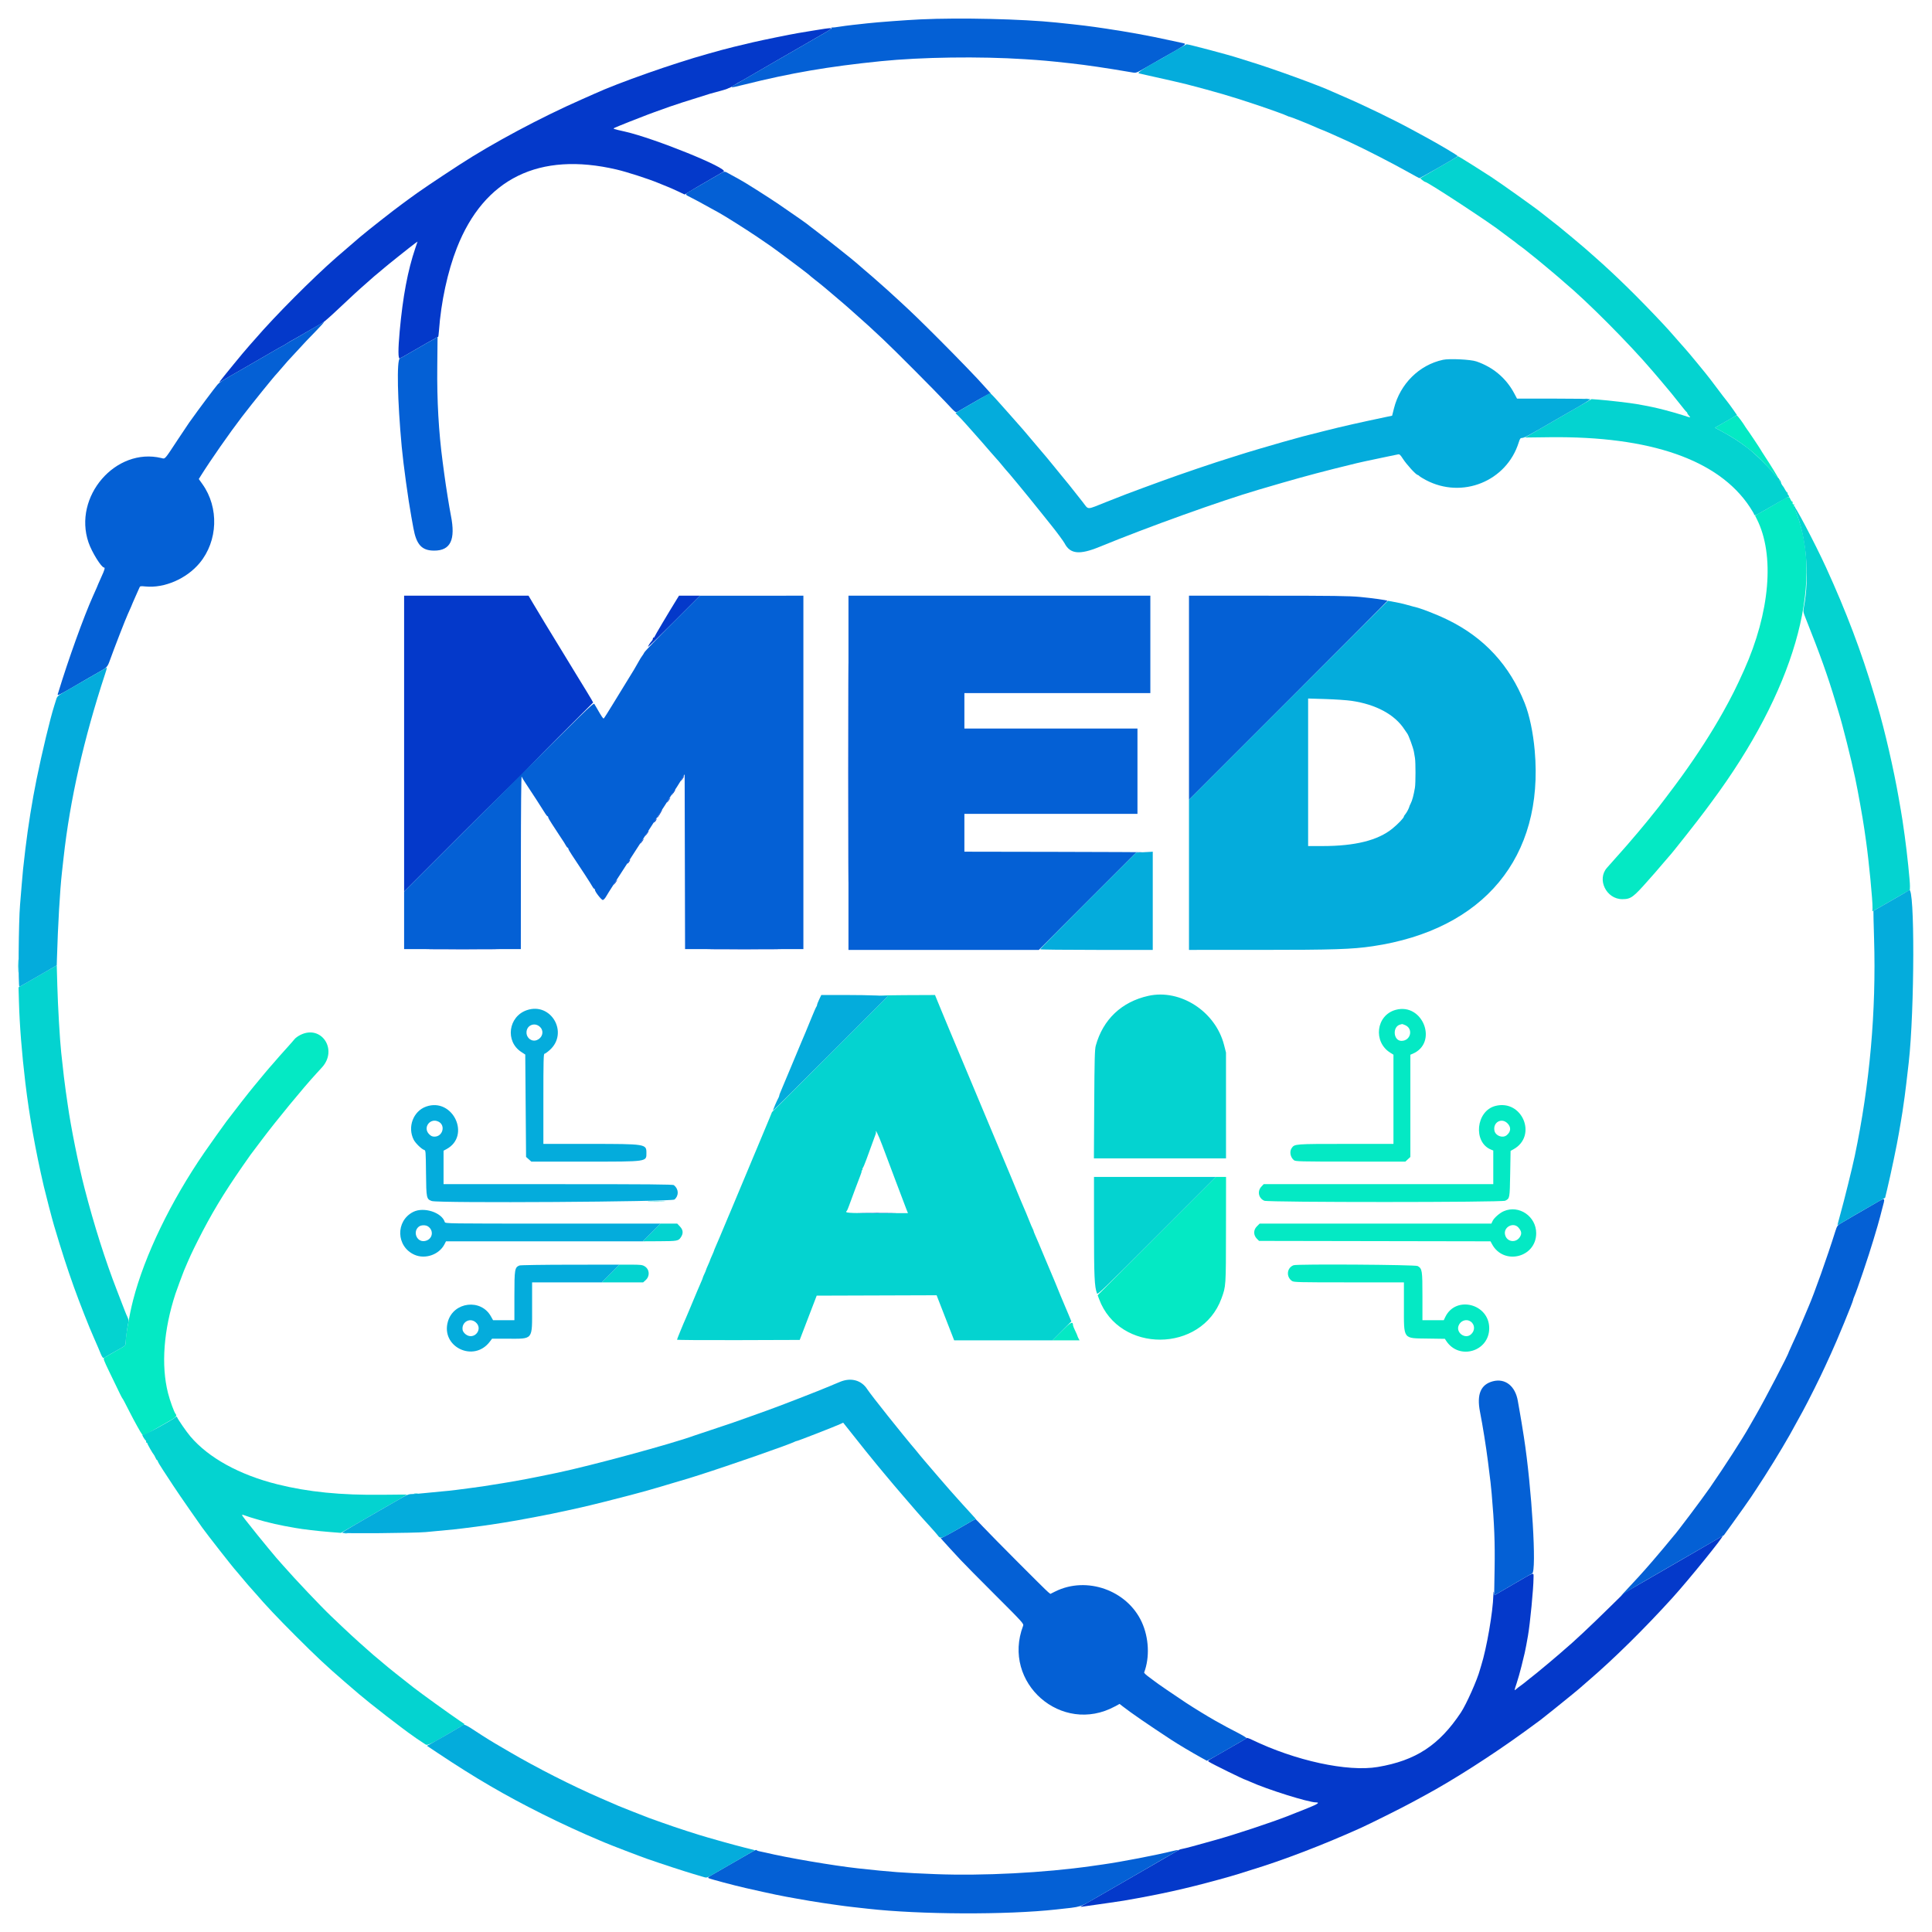 <svg id="svg" version="1.1" xmlns="http://www.w3.org/2000/svg" xmlns:xlink="http://www.w3.org/1999/xlink" width="400" height="400" viewBox="0, 0, 400,400"><g id="svgg"><path id="path0" d="M357.239 87.292 L 355.061 88.557 355.989 89.050 C 358.622 90.446,360.346 91.567,362.433 93.237 C 364.079 94.554,366.862 97.429,367.905 98.892 C 368.756 100.084,368.912 100.238,368.609 99.585 C 368.503 99.356,368.360 99.169,368.292 99.168 C 368.223 99.167,368.167 99.099,368.167 99.017 C 368.167 98.861,366.673 96.419,365.353 94.417 C 364.929 93.775,364.546 93.167,364.500 93.064 C 364.409 92.862,361.802 88.969,361.667 88.833 C 361.621 88.787,361.508 88.624,361.417 88.470 C 360.835 87.492,359.723 86.004,359.583 86.014 C 359.492 86.020,358.437 86.595,357.239 87.292 M367.417 104.440 C 365.950 105.302,364.436 106.168,364.053 106.365 L 363.356 106.722 363.740 107.486 C 367.469 114.907,366.462 126.763,361.087 138.750 C 359.529 142.223,358.471 144.337,356.747 147.417 C 354.360 151.683,351.465 156.177,348.104 160.833 C 346.646 162.853,342.874 167.831,342.674 168.000 C 342.619 168.046,342.316 168.421,342.000 168.833 C 341.684 169.246,341.386 169.621,341.337 169.667 C 341.289 169.712,340.824 170.275,340.304 170.917 C 339.784 171.558,339.221 172.233,339.054 172.417 C 338.887 172.600,338.534 173.012,338.269 173.333 C 337.752 173.962,336.075 175.894,335.667 176.332 C 335.529 176.480,334.892 177.196,334.250 177.925 C 333.608 178.653,332.922 179.429,332.724 179.648 C 330.555 182.053,332.561 186.175,335.894 186.163 C 337.668 186.157,338.147 185.803,341.417 182.079 C 342.058 181.348,342.622 180.713,342.669 180.667 C 342.717 180.621,343.390 179.833,344.167 178.917 C 344.943 178.000,345.621 177.213,345.674 177.167 C 345.996 176.886,351.723 169.626,353.046 167.820 C 353.208 167.598,353.815 166.779,354.394 166.000 C 371.329 143.195,377.817 120.908,371.851 106.030 C 371.655 105.542,371.545 105.061,371.607 104.962 C 371.676 104.849,371.640 104.830,371.508 104.912 C 371.351 105.008,371.328 104.946,371.417 104.667 C 371.498 104.411,371.477 104.328,371.351 104.406 C 371.186 104.508,371.093 104.302,371.147 103.958 C 371.158 103.890,371.101 103.833,371.020 103.833 C 370.940 103.833,370.781 103.608,370.667 103.333 C 370.392 102.670,370.472 102.643,367.417 104.440 M288.953 209.082 C 284.896 210.198,284.226 215.725,287.875 217.975 L 288.500 218.361 288.500 227.597 L 288.500 236.833 278.661 236.833 C 268.091 236.833,268.033 236.838,267.438 237.686 C 266.929 238.414,267.143 239.596,267.895 240.205 C 268.223 240.471,269.098 240.493,279.607 240.496 L 290.965 240.500 291.482 240.016 L 292.000 239.533 292.000 228.953 L 292.000 218.374 292.458 218.180 C 297.823 215.918,294.592 207.531,288.953 209.082 M290.900 212.232 C 292.666 212.970,292.092 215.500,290.158 215.500 C 288.451 215.500,288.238 212.523,289.917 212.119 C 290.100 212.075,290.271 212.030,290.297 212.019 C 290.323 212.009,290.594 212.105,290.900 212.232 M62.200 214.265 C 61.724 214.502,61.179 214.893,60.989 215.135 C 60.800 215.376,60.100 216.176,59.434 216.912 C 58.158 218.324,57.372 219.213,56.570 220.155 C 56.302 220.469,55.971 220.846,55.833 220.993 C 55.696 221.139,55.246 221.669,54.833 222.169 C 53.655 223.597,53.588 223.678,52.490 225.000 C 51.524 226.162,48.484 230.056,46.893 232.167 C 46.296 232.958,43.356 237.093,42.330 238.583 C 35.372 248.689,29.930 259.956,27.560 269.167 C 26.777 272.211,26.000 276.648,26.000 278.077 C 26.000 278.546,25.890 278.657,24.875 279.219 C 23.858 279.781,22.388 280.626,21.609 281.096 C 21.336 281.261,21.424 281.511,22.670 284.096 C 24.883 288.689,25.239 289.412,25.330 289.500 C 25.436 289.602,25.802 290.289,26.795 292.250 C 27.824 294.282,29.164 296.689,29.454 297.027 C 29.672 297.281,29.871 297.199,31.804 296.064 C 32.966 295.381,34.497 294.507,35.206 294.120 C 36.429 293.453,36.703 293.125,36.357 292.742 C 36.061 292.413,35.191 290.021,34.784 288.417 C 33.325 282.666,33.878 275.321,36.334 267.833 C 36.565 267.128,37.862 263.613,38.086 263.083 C 39.266 260.296,39.725 259.298,40.905 256.957 C 43.734 251.343,46.192 247.249,50.236 241.417 C 51.062 240.225,51.799 239.175,51.873 239.083 C 51.947 238.992,52.992 237.604,54.196 236.000 C 57.204 231.993,62.804 225.188,65.511 222.250 C 65.849 221.883,66.365 221.321,66.658 221.000 C 70.011 217.324,66.551 212.096,62.200 214.265 M309.583 228.978 C 305.592 230.018,304.941 236.457,308.671 238.002 L 309.167 238.207 309.167 241.687 L 309.167 245.167 285.400 245.167 L 261.634 245.167 261.150 245.684 C 260.264 246.633,260.574 248.103,261.766 248.601 C 262.612 248.954,310.962 248.948,311.645 248.594 C 312.585 248.108,312.577 248.154,312.667 243.031 L 312.750 238.278 313.333 237.957 C 318.365 235.191,315.163 227.524,309.583 228.978 M312.100 232.567 C 312.898 233.365,312.836 234.311,311.939 235.038 C 311.099 235.718,309.606 235.150,309.404 234.074 C 309.082 232.356,310.882 231.349,312.100 232.567 M239.504 255.913 L 227.259 268.159 227.553 268.954 C 231.721 280.230,248.775 280.142,252.894 268.823 C 253.825 266.267,253.813 266.442,253.827 254.625 L 253.840 243.667 252.795 243.667 L 251.749 243.667 239.504 255.913 M311.345 250.761 C 310.495 251.130,309.343 252.134,309.039 252.772 L 308.772 253.333 284.786 253.333 L 260.800 253.333 260.212 253.921 C 259.478 254.655,259.488 255.730,260.236 256.478 L 260.674 256.917 284.633 256.960 L 308.593 257.003 308.908 257.588 C 311.305 262.039,318.046 260.377,318.053 255.333 C 318.058 251.831,314.488 249.397,311.345 250.761 M314.402 254.180 C 315.011 254.904,315.094 255.392,314.717 256.038 C 313.909 257.426,311.968 257.175,311.605 255.637 C 311.229 254.044,313.356 252.936,314.402 254.180 M267.833 261.951 C 266.421 262.465,266.226 264.341,267.495 265.216 C 267.874 265.477,268.838 265.500,279.287 265.500 L 290.667 265.500 290.667 270.422 C 290.667 277.437,290.388 277.058,295.606 277.137 L 299.144 277.190 299.426 277.621 C 302.082 281.675,308.320 279.838,308.328 275.000 C 308.336 269.933,301.396 268.153,299.233 272.668 L 298.917 273.330 296.708 273.331 L 294.500 273.333 294.500 268.400 C 294.500 262.985,294.451 262.671,293.513 262.118 C 293.037 261.837,268.584 261.678,267.833 261.951 M304.480 273.605 C 305.401 274.250,305.422 275.526,304.523 276.291 C 303.329 277.307,301.423 275.934,301.983 274.462 C 302.380 273.417,303.609 272.995,304.480 273.605 M219.824 275.592 L 217.922 277.500 220.717 277.500 L 223.512 277.500 223.306 277.125 C 223.192 276.919,223.086 276.675,223.070 276.583 C 223.054 276.492,222.845 276.009,222.604 275.510 C 222.363 275.012,222.164 274.525,222.161 274.427 C 222.133 273.478,221.734 273.677,219.824 275.592 " stroke="none" fill="#04e9c4" fill-rule="evenodd"></path><path id="path1" d="M170.750 5.950 C 170.475 5.987,169.350 6.166,168.250 6.349 C 167.150 6.532,165.800 6.756,165.250 6.847 C 163.693 7.105,157.775 8.312,155.833 8.768 C 152.692 9.505,150.603 10.019,149.500 10.326 C 148.904 10.492,147.554 10.868,146.500 11.161 C 139.414 13.133,128.042 17.138,123.083 19.406 C 122.808 19.532,121.608 20.065,120.417 20.589 C 111.940 24.323,102.015 29.626,95.167 34.082 C 90.079 37.392,86.735 39.655,84.719 41.151 C 84.153 41.572,83.482 42.067,83.230 42.250 C 81.437 43.553,76.304 47.584,74.503 49.104 C 73.650 49.824,70.645 52.414,69.595 53.333 C 64.667 57.653,56.886 65.468,52.917 70.087 C 52.367 70.726,51.836 71.325,51.737 71.417 C 51.548 71.592,49.001 74.622,48.415 75.369 C 48.323 75.487,47.588 76.390,46.781 77.375 C 45.974 78.360,45.358 79.167,45.411 79.167 C 45.464 79.167,45.787 78.989,46.129 78.771 C 46.470 78.554,48.362 77.454,50.333 76.327 C 52.304 75.200,54.916 73.691,56.136 72.972 C 57.357 72.254,58.392 71.667,58.436 71.667 C 58.480 71.667,58.926 71.404,59.428 71.083 C 59.929 70.762,60.366 70.500,60.399 70.500 C 60.431 70.500,61.761 69.741,63.354 68.814 C 64.947 67.887,66.491 66.998,66.785 66.838 C 67.080 66.679,68.505 65.427,69.952 64.055 C 71.399 62.684,72.996 61.192,73.500 60.739 C 74.004 60.287,74.454 59.879,74.500 59.832 C 74.546 59.785,75.182 59.223,75.915 58.582 C 76.647 57.941,77.342 57.326,77.460 57.216 C 77.578 57.106,78.029 56.731,78.462 56.383 C 78.895 56.035,79.362 55.642,79.500 55.510 C 79.848 55.176,85.302 50.826,85.931 50.380 L 86.446 50.016 85.984 51.383 C 84.410 56.039,83.409 61.363,82.750 68.583 C 82.406 72.356,82.414 74.356,82.773 74.218 C 82.923 74.161,84.506 73.263,86.292 72.223 C 88.078 71.184,89.575 70.333,89.619 70.333 C 89.663 70.333,89.906 70.186,90.160 70.005 C 90.413 69.824,90.658 69.714,90.703 69.759 C 90.749 69.804,90.830 69.221,90.884 68.462 C 91.307 62.531,92.678 56.198,94.594 51.319 C 100.241 36.939,111.637 31.350,127.667 35.100 C 129.776 35.593,134.240 37.032,136.250 37.866 C 136.892 38.132,137.792 38.498,138.250 38.679 C 138.708 38.859,139.683 39.291,140.416 39.638 L 141.749 40.270 142.749 39.661 C 143.300 39.326,144.275 38.748,144.917 38.377 C 147.571 36.842,149.598 35.667,149.832 35.529 C 150.928 34.882,135.533 28.639,129.417 27.251 C 126.739 26.643,126.838 26.682,127.333 26.424 C 127.678 26.244,132.941 24.151,134.083 23.739 C 134.267 23.673,134.904 23.437,135.500 23.214 C 137.205 22.577,140.343 21.486,141.167 21.244 C 141.579 21.122,143.004 20.675,144.333 20.249 C 145.662 19.822,146.862 19.444,147.000 19.407 C 149.627 18.703,150.389 18.482,150.629 18.354 C 150.787 18.269,150.974 18.194,151.044 18.187 C 151.114 18.180,151.584 17.910,152.089 17.587 C 152.594 17.264,153.039 17.000,153.078 17.000 C 153.117 17.000,154.672 16.110,156.533 15.023 C 158.394 13.936,160.704 12.597,161.667 12.049 C 162.629 11.500,164.167 10.614,165.083 10.080 C 166.830 9.062,168.295 8.217,169.417 7.580 C 172.685 5.724,172.715 5.688,170.750 5.950 M83.667 153.958 L 83.667 184.582 95.715 172.535 C 102.342 165.908,107.829 160.546,107.909 160.618 C 107.988 160.691,108.008 160.670,107.953 160.573 C 107.898 160.476,111.216 157.033,115.327 152.923 L 122.802 145.450 122.476 144.850 C 122.297 144.520,121.819 143.725,121.416 143.083 C 121.012 142.442,120.138 141.017,119.475 139.917 C 118.812 138.817,117.394 136.492,116.325 134.750 C 113.720 130.508,111.661 127.113,110.437 125.042 L 109.427 123.333 96.547 123.333 L 83.667 123.333 83.667 153.958 M140.090 124.125 C 138.406 126.844,135.500 131.739,135.500 131.858 C 135.500 131.936,135.425 132.000,135.333 132.000 C 135.242 132.000,135.167 132.107,135.167 132.238 C 135.167 132.369,135.068 132.575,134.947 132.696 C 134.607 133.038,134.113 133.836,134.193 133.915 C 134.233 133.955,136.661 131.590,139.590 128.660 L 144.915 123.333 142.748 123.333 L 140.581 123.333 140.090 124.125 M175.582 160.000 C 175.582 180.213,175.601 188.481,175.625 178.375 C 175.649 168.269,175.649 151.731,175.625 141.625 C 175.601 131.519,175.582 139.787,175.582 160.000 M141.397 160.875 C 140.823 161.848,140.786 161.931,141.078 161.583 C 141.416 161.180,141.708 160.667,141.599 160.667 C 141.555 160.667,141.464 160.760,141.397 160.875 M139.564 163.708 C 138.990 164.682,138.952 164.765,139.245 164.417 C 139.583 164.013,139.875 163.500,139.766 163.500 C 139.722 163.500,139.631 163.594,139.564 163.708 M138.333 165.667 C 138.138 165.942,138.015 166.167,138.061 166.167 C 138.106 166.167,138.304 165.942,138.500 165.667 C 138.696 165.392,138.819 165.167,138.773 165.167 C 138.727 165.167,138.529 165.392,138.333 165.667 M136.615 168.292 C 136.018 169.252,135.975 169.333,136.059 169.333 C 136.103 169.333,136.369 168.958,136.651 168.500 C 136.933 168.042,137.128 167.667,137.084 167.667 C 137.040 167.667,136.829 167.948,136.615 168.292 M135.713 169.708 C 135.387 170.130,135.276 170.388,135.473 170.266 C 135.671 170.144,136.066 169.500,135.943 169.500 C 135.905 169.500,135.802 169.594,135.713 169.708 M134.064 172.208 C 133.490 173.182,133.452 173.265,133.745 172.917 C 134.083 172.513,134.375 172.000,134.266 172.000 C 134.222 172.000,134.131 172.094,134.064 172.208 M132.833 174.167 C 132.638 174.442,132.515 174.667,132.561 174.667 C 132.606 174.667,132.804 174.442,133.000 174.167 C 133.196 173.892,133.319 173.667,133.273 173.667 C 133.227 173.667,133.029 173.892,132.833 174.167 M130.213 178.208 C 129.887 178.630,129.776 178.888,129.973 178.766 C 130.171 178.644,130.566 178.000,130.443 178.000 C 130.405 178.000,130.302 178.094,130.213 178.208 M127.333 182.667 C 127.138 182.942,127.015 183.167,127.061 183.167 C 127.106 183.167,127.304 182.942,127.500 182.667 C 127.696 182.392,127.819 182.167,127.773 182.167 C 127.727 182.167,127.529 182.392,127.333 182.667 M89.721 196.625 C 93.096 196.650,98.571 196.650,101.887 196.625 C 105.203 196.600,102.442 196.579,95.750 196.579 C 89.058 196.579,86.345 196.600,89.721 196.625 M147.863 196.625 C 151.225 196.650,156.775 196.650,160.196 196.625 C 163.617 196.600,160.867 196.579,154.083 196.579 C 147.300 196.579,144.501 196.600,147.863 196.625 M178.281 251.125 C 180.039 251.152,182.964 251.152,184.781 251.125 C 186.597 251.098,185.158 251.076,181.583 251.076 C 178.008 251.076,176.522 251.098,178.281 251.125 M354.658 319.152 C 353.598 319.776,352.398 320.474,351.991 320.703 C 351.182 321.159,347.116 323.511,340.500 327.353 L 336.250 329.821 333.319 332.702 C 329.161 336.789,325.682 340.046,323.833 341.583 C 323.421 341.926,323.046 342.255,323.000 342.314 C 322.954 342.374,321.942 343.235,320.750 344.228 C 317.939 346.570,318.100 346.438,316.749 347.496 C 316.108 347.998,315.546 348.452,315.500 348.504 C 315.454 348.556,315.154 348.781,314.833 349.004 C 314.512 349.226,314.105 349.540,313.929 349.702 C 313.476 350.117,313.478 350.080,314.006 348.500 C 314.266 347.721,314.713 346.146,314.998 345.000 C 315.694 342.199,315.797 341.749,316.005 340.583 C 316.104 340.033,316.258 339.171,316.348 338.667 C 316.786 336.206,317.497 328.825,317.499 326.714 C 317.500 325.450,317.954 325.307,313.190 328.079 L 309.417 330.274 309.314 329.762 C 309.237 329.382,309.204 329.507,309.185 330.250 C 309.097 333.737,307.797 341.263,306.666 344.833 C 306.565 345.154,306.452 345.529,306.417 345.667 C 305.882 347.723,303.594 352.863,302.448 354.583 C 297.947 361.340,293.113 364.504,285.261 365.833 C 279.002 366.892,268.170 364.541,259.128 360.161 C 258.600 359.905,258.130 359.758,258.082 359.835 C 258.035 359.911,257.341 360.342,256.540 360.792 C 255.739 361.243,254.408 362.007,253.583 362.490 C 252.758 362.974,251.611 363.633,251.033 363.955 C 250.067 364.493,250.008 364.558,250.297 364.760 C 250.899 365.181,257.659 368.500,257.916 368.500 C 257.957 368.500,258.387 368.681,258.870 368.902 C 262.289 370.465,270.905 373.167,272.470 373.167 C 273.319 373.167,272.833 373.511,270.869 374.302 C 268.812 375.131,267.266 375.746,266.583 376.009 C 262.835 377.450,255.820 379.774,251.833 380.895 C 247.289 382.172,245.486 382.658,244.917 382.759 C 244.550 382.824,244.175 382.932,244.083 382.999 C 243.992 383.067,243.579 383.309,243.167 383.537 C 242.466 383.925,240.778 384.901,236.750 387.244 C 235.833 387.777,233.883 388.904,232.417 389.748 C 230.950 390.593,228.737 391.868,227.500 392.582 C 226.262 393.297,224.912 394.068,224.500 394.297 C 223.528 394.835,223.530 394.833,224.188 394.740 C 228.342 394.157,231.930 393.636,232.667 393.509 C 240.223 392.205,245.394 391.060,252.417 389.132 C 254.067 388.679,255.829 388.172,256.333 388.005 C 256.837 387.837,258.037 387.461,259.000 387.168 C 265.627 385.154,273.874 381.994,281.667 378.485 C 283.596 377.616,290.216 374.315,292.255 373.204 C 293.261 372.657,294.496 371.987,295.000 371.715 C 300.814 368.583,308.884 363.422,315.649 358.512 C 317.345 357.281,318.849 356.178,318.991 356.062 C 319.134 355.946,320.450 354.898,321.917 353.734 C 324.198 351.922,327.394 349.293,327.667 349.005 C 327.712 348.956,328.275 348.467,328.917 347.918 C 334.086 343.492,340.473 337.194,346.254 330.822 C 349.593 327.142,357.054 317.933,356.635 318.009 C 356.607 318.015,355.717 318.529,354.658 319.152 " stroke="none" fill="#0439ca" fill-rule="evenodd"></path><path id="path2" d="M297.950 34.633 L 294.014 36.915 294.465 37.285 C 294.714 37.488,294.992 37.659,295.083 37.665 C 295.639 37.700,309.046 46.502,311.000 48.115 C 311.137 48.229,311.887 48.790,312.667 49.362 C 313.446 49.934,314.121 50.447,314.167 50.501 C 314.212 50.555,314.512 50.780,314.833 51.000 C 315.154 51.220,315.454 51.444,315.500 51.496 C 315.546 51.548,316.108 52.000,316.750 52.500 C 317.392 53.000,317.954 53.448,318.000 53.496 C 318.046 53.545,318.608 54.010,319.250 54.530 C 319.892 55.050,320.567 55.612,320.750 55.779 C 320.933 55.946,321.496 56.420,322.000 56.831 C 322.504 57.242,322.954 57.627,323.000 57.686 C 323.046 57.745,323.421 58.074,323.833 58.417 C 328.527 62.318,337.315 71.147,342.162 76.833 C 342.826 77.612,343.531 78.438,343.727 78.667 C 345.255 80.450,346.797 82.327,347.834 83.667 C 348.508 84.537,349.121 85.275,349.196 85.306 C 349.272 85.336,349.333 85.433,349.333 85.521 C 349.333 85.609,349.483 85.841,349.665 86.037 C 350.124 86.529,350.098 86.528,348.466 85.981 C 347.669 85.713,345.981 85.228,344.716 84.902 C 342.632 84.365,341.692 84.165,338.833 83.654 C 337.571 83.429,332.910 82.885,331.049 82.747 L 329.516 82.633 327.216 83.964 C 325.951 84.696,324.654 85.443,324.333 85.624 C 324.012 85.805,322.737 86.542,321.500 87.261 C 320.262 87.980,318.457 89.022,317.487 89.576 L 315.723 90.583 320.820 90.522 C 341.694 90.273,355.800 95.184,362.263 104.950 C 362.760 105.701,363.167 106.395,363.167 106.491 C 363.167 106.767,363.527 106.695,364.250 106.275 C 367.747 104.242,370.260 102.833,370.392 102.833 C 370.480 102.833,370.427 102.696,370.275 102.528 C 370.124 102.360,370.049 102.173,370.111 102.111 C 370.172 102.050,370.152 102.000,370.066 102.000 C 369.980 102.000,369.762 101.719,369.581 101.375 C 369.401 101.031,369.207 100.712,369.152 100.667 C 368.969 100.517,368.595 99.753,368.635 99.613 C 368.657 99.537,368.598 99.523,368.504 99.581 C 368.341 99.681,368.256 99.440,368.327 99.083 C 368.346 98.992,368.310 98.968,368.247 99.031 C 368.184 99.093,367.699 98.606,367.169 97.947 C 366.019 96.520,363.312 93.875,361.917 92.815 C 359.876 91.264,358.417 90.337,355.987 89.049 L 355.058 88.556 357.343 87.250 L 359.629 85.944 358.868 84.847 C 358.450 84.244,357.839 83.413,357.512 83.002 C 357.185 82.590,356.859 82.178,356.789 82.085 C 355.697 80.649,354.345 78.859,354.083 78.503 C 353.505 77.714,349.436 72.770,348.924 72.234 C 348.828 72.133,348.300 71.537,347.750 70.908 C 345.567 68.412,345.243 68.048,344.346 67.092 C 339.187 61.592,334.573 57.065,330.250 53.259 C 329.333 52.452,328.358 51.592,328.083 51.348 C 327.464 50.799,323.636 47.605,322.741 46.892 C 322.379 46.603,321.446 45.870,320.667 45.262 C 319.887 44.654,319.137 44.063,319.000 43.949 C 318.015 43.133,310.404 37.713,308.718 36.626 C 306.096 34.936,303.338 33.194,302.651 32.795 L 301.885 32.350 297.950 34.633 M328.127 82.618 C 328.334 82.658,328.634 82.656,328.794 82.615 C 328.953 82.573,328.783 82.540,328.417 82.542 C 328.050 82.544,327.920 82.578,328.127 82.618 M371.333 104.705 C 371.333 104.750,371.546 105.304,371.807 105.935 C 373.992 111.235,374.685 119.434,373.477 125.696 C 373.303 126.602,373.321 126.707,373.915 128.196 C 376.807 135.444,378.421 139.960,379.980 145.167 C 380.268 146.129,380.573 147.142,380.659 147.417 C 381.502 150.138,383.255 157.109,384.094 161.083 C 384.669 163.804,385.663 169.359,386.003 171.750 C 386.107 172.483,386.262 173.571,386.348 174.167 C 386.907 178.040,387.733 186.561,387.687 187.967 L 387.663 188.685 388.790 188.059 C 389.410 187.715,391.154 186.716,392.667 185.839 L 395.417 184.244 395.436 183.480 C 395.459 182.537,394.821 176.409,394.344 173.000 C 393.938 170.098,393.793 169.141,393.564 167.833 C 393.427 167.054,393.211 165.817,393.084 165.083 C 392.078 159.289,390.192 151.107,388.723 146.167 C 388.491 145.387,388.168 144.300,388.005 143.750 C 385.409 134.991,382.227 126.587,378.033 117.417 C 375.810 112.557,371.333 104.062,371.333 104.705 M3.732 200.000 C 3.732 201.237,3.758 201.744,3.790 201.125 C 3.822 200.506,3.822 199.494,3.790 198.875 C 3.758 198.256,3.732 198.762,3.732 200.000 M7.795 202.138 L 3.839 204.417 3.920 207.333 C 4.056 212.242,4.509 217.994,5.246 224.167 C 6.063 231.009,7.318 238.053,9.060 245.583 C 9.413 247.109,10.804 252.446,11.167 253.667 C 12.739 258.958,13.859 262.428,15.270 266.383 C 16.410 269.575,18.571 275.074,19.378 276.833 C 19.651 277.429,20.075 278.404,20.320 279.000 C 21.310 281.406,21.251 281.333,21.881 280.931 C 22.341 280.638,23.412 280.025,24.875 279.218 C 25.890 278.657,26.000 278.546,26.000 278.077 C 26.000 277.483,26.460 274.069,26.602 273.615 C 26.653 273.449,26.561 273.037,26.397 272.699 C 26.233 272.360,25.973 271.746,25.820 271.333 C 25.666 270.921,24.942 269.046,24.211 267.167 C 21.801 260.978,19.467 253.618,17.498 246.000 C 16.223 241.068,14.684 233.413,14.014 228.667 C 13.930 228.071,13.746 226.796,13.606 225.833 C 13.375 224.254,13.159 222.423,12.672 217.917 C 12.390 215.313,11.989 208.409,11.867 204.054 L 11.750 199.859 7.795 202.138 M182.294 206.157 L 183.839 206.250 171.837 218.246 L 159.836 230.242 159.255 231.663 C 158.697 233.027,157.331 236.300,156.957 237.167 C 156.859 237.396,156.765 237.621,156.750 237.667 C 156.690 237.846,156.300 238.770,156.084 239.247 C 155.958 239.524,155.582 240.425,155.247 241.250 C 154.912 242.075,154.536 242.975,154.412 243.250 C 154.288 243.525,153.612 245.137,152.911 246.833 C 152.210 248.529,151.536 250.142,151.414 250.417 C 151.292 250.692,150.958 251.479,150.672 252.167 C 150.385 252.854,150.008 253.754,149.833 254.167 C 149.659 254.579,149.281 255.479,148.995 256.167 C 148.709 256.854,148.330 257.735,148.154 258.123 C 147.978 258.512,147.833 258.873,147.833 258.926 C 147.833 258.978,147.646 259.431,147.417 259.932 C 147.188 260.433,147.000 260.883,147.000 260.932 C 147.000 260.981,146.813 261.431,146.583 261.932 C 146.354 262.433,146.164 262.897,146.161 262.963 C 146.158 263.029,146.010 263.383,145.833 263.750 C 145.656 264.117,145.509 264.474,145.506 264.543 C 145.503 264.613,145.356 264.988,145.180 265.377 C 145.003 265.765,144.625 266.646,144.338 267.333 C 144.052 268.021,143.675 268.921,143.500 269.333 C 143.325 269.746,142.949 270.646,142.665 271.333 C 142.380 272.021,142.077 272.733,141.992 272.917 C 141.581 273.804,140.167 277.253,140.167 277.370 C 140.167 277.442,145.883 277.483,152.870 277.459 L 165.573 277.417 167.330 272.833 L 169.088 268.250 181.502 268.210 L 193.917 268.169 194.352 269.293 C 194.592 269.911,195.409 272.010,196.168 273.958 L 197.548 277.500 207.735 277.500 L 217.922 277.500 219.869 275.542 L 221.816 273.583 221.232 272.167 C 220.911 271.387,220.546 270.525,220.420 270.250 C 220.295 269.975,219.924 269.094,219.596 268.292 C 219.268 267.490,218.732 266.177,218.404 265.375 C 218.076 264.573,217.706 263.692,217.580 263.417 C 217.454 263.142,216.931 261.904,216.416 260.667 C 215.125 257.562,214.689 256.532,214.319 255.710 C 214.143 255.322,214.000 254.947,213.999 254.877 C 213.998 254.807,213.894 254.550,213.766 254.306 C 213.639 254.062,213.382 253.462,213.194 252.973 C 212.901 252.205,212.059 250.196,211.461 248.833 C 211.360 248.604,211.265 248.379,211.250 248.333 C 211.181 248.132,210.931 247.527,210.628 246.833 C 210.449 246.421,210.202 245.821,210.080 245.500 C 209.958 245.179,209.602 244.317,209.288 243.583 C 208.974 242.850,206.898 237.900,204.675 232.583 C 197.371 215.117,196.801 213.757,196.506 213.083 C 196.345 212.717,195.621 210.975,194.898 209.212 L 193.583 206.007 187.167 206.035 C 183.637 206.051,181.445 206.106,182.294 206.157 M237.750 206.182 C 232.217 207.413,228.361 211.068,226.866 216.500 C 226.656 217.264,226.603 219.281,226.547 228.625 L 226.481 239.833 240.157 239.833 L 253.833 239.833 253.832 228.875 L 253.830 217.917 253.424 216.333 C 251.647 209.412,244.382 204.706,237.750 206.182 M182.667 237.125 C 183.244 238.660,184.534 242.092,185.533 244.750 C 186.532 247.408,187.491 249.940,187.665 250.375 L 187.982 251.167 181.574 251.167 C 175.265 251.167,174.829 251.132,175.342 250.667 C 175.392 250.621,175.557 250.246,175.708 249.833 C 176.658 247.237,177.705 244.437,178.061 243.542 C 178.289 242.969,178.434 242.500,178.384 242.500 C 178.334 242.500,178.386 242.387,178.500 242.250 C 178.614 242.112,178.642 241.999,178.562 241.997 C 178.482 241.996,178.496 241.940,178.592 241.872 C 178.688 241.805,179.038 241.000,179.368 240.083 C 180.509 236.918,181.178 235.082,181.282 234.833 C 181.339 234.696,181.374 234.527,181.360 234.458 C 181.168 233.554,181.839 234.921,182.667 237.125 M226.501 254.042 C 226.501 264.334,226.594 266.373,227.125 267.809 C 227.240 268.119,228.744 266.673,239.502 255.914 L 251.749 243.667 239.125 243.667 L 226.500 243.667 226.501 254.042 M134.367 248.791 C 135.164 248.821,136.514 248.821,137.367 248.791 C 138.219 248.761,137.567 248.736,135.917 248.736 C 134.267 248.735,133.569 248.760,134.367 248.791 M134.917 255.167 L 133.089 257.000 136.420 256.983 C 140.254 256.964,140.449 256.929,140.956 256.177 C 141.509 255.357,141.451 254.648,140.772 253.929 L 140.211 253.333 138.477 253.333 L 136.744 253.333 134.917 255.167 M126.417 263.667 L 124.589 265.500 128.875 265.500 L 133.161 265.500 133.670 265.042 C 134.598 264.205,134.497 262.798,133.462 262.167 C 132.986 261.877,132.621 261.835,130.580 261.834 L 128.244 261.833 126.417 263.667 M36.417 293.362 C 35.739 293.985,29.721 297.260,29.529 297.111 C 29.408 297.016,29.471 297.215,29.671 297.553 C 29.870 297.891,30.102 298.210,30.186 298.262 C 30.270 298.314,30.296 298.426,30.243 298.512 C 30.190 298.597,30.226 298.667,30.323 298.667 C 30.421 298.667,30.500 298.736,30.500 298.821 C 30.500 298.984,31.666 301.023,31.842 301.167 C 31.898 301.212,32.049 301.494,32.179 301.792 C 32.309 302.090,32.471 302.333,32.541 302.333 C 32.610 302.333,32.667 302.420,32.667 302.526 C 32.667 302.632,33.141 303.438,33.721 304.317 C 34.301 305.197,35.290 306.704,35.918 307.667 C 36.547 308.629,38.079 310.869,39.322 312.644 C 40.566 314.419,41.696 316.031,41.833 316.227 C 42.719 317.492,48.461 324.822,48.836 325.167 C 48.886 325.212,49.518 325.962,50.241 326.833 C 50.964 327.704,51.637 328.492,51.736 328.583 C 51.836 328.675,52.367 329.274,52.917 329.913 C 55.074 332.424,57.434 334.923,61.256 338.744 C 65.479 342.968,67.614 344.966,71.323 348.167 C 74.414 350.833,74.537 350.937,76.586 352.599 C 78.098 353.825,82.100 356.928,83.230 357.750 C 83.482 357.933,84.077 358.376,84.552 358.733 C 85.371 359.348,87.226 360.622,88.095 361.165 C 88.555 361.453,89.258 361.096,95.481 357.414 L 96.211 356.981 95.186 356.282 C 92.905 354.728,87.467 350.807,85.667 349.420 C 83.636 347.854,79.881 344.850,79.486 344.473 C 79.356 344.349,78.837 343.912,78.333 343.502 C 77.829 343.091,77.379 342.716,77.333 342.669 C 77.287 342.622,76.650 342.059,75.917 341.418 C 73.826 339.590,71.912 337.821,68.525 334.583 C 66.348 332.503,61.107 326.970,58.582 324.085 C 57.941 323.353,57.326 322.658,57.216 322.540 C 57.106 322.422,56.731 321.971,56.383 321.538 C 56.035 321.105,55.647 320.642,55.521 320.510 C 55.249 320.223,51.472 315.537,50.744 314.583 C 49.903 313.481,49.905 313.470,50.864 313.816 C 52.934 314.561,56.461 315.494,58.857 315.929 C 59.623 316.068,60.663 316.257,61.167 316.348 C 62.677 316.623,65.769 316.987,68.250 317.184 L 70.583 317.368 74.333 315.207 C 76.396 314.019,78.671 312.698,79.389 312.273 C 80.107 311.848,80.719 311.500,80.750 311.500 C 80.798 311.500,84.199 309.516,84.278 309.443 C 84.293 309.428,81.968 309.443,79.111 309.476 C 70.541 309.575,63.779 308.899,57.417 307.309 C 49.564 305.347,43.179 301.830,39.416 297.394 C 38.573 296.400,36.834 293.881,36.650 293.387 C 36.609 293.277,36.519 293.267,36.417 293.362 M85.794 309.285 C 86.001 309.324,86.301 309.323,86.460 309.281 C 86.620 309.239,86.450 309.207,86.083 309.209 C 85.717 309.211,85.586 309.245,85.794 309.285 M71.294 317.451 C 71.501 317.491,71.801 317.490,71.960 317.448 C 72.120 317.406,71.950 317.374,71.583 317.375 C 71.217 317.377,71.086 317.411,71.294 317.451 " stroke="none" fill="#04d3d0" fill-rule="evenodd"></path><path id="path3" d="M190.583 4.012 C 187.625 4.150,181.646 4.594,179.583 4.828 C 178.850 4.911,177.500 5.060,176.583 5.159 C 175.667 5.258,174.392 5.427,173.750 5.533 C 173.108 5.640,172.433 5.716,172.250 5.701 C 172.050 5.686,172.008 5.715,172.144 5.774 C 172.353 5.866,171.860 6.192,169.417 7.580 C 168.295 8.217,166.830 9.062,165.083 10.080 C 164.167 10.614,162.629 11.500,161.667 12.048 C 160.704 12.596,158.604 13.811,157.000 14.748 C 155.396 15.685,153.746 16.639,153.333 16.869 C 150.734 18.319,150.767 18.346,154.101 17.513 C 163.717 15.108,171.517 13.770,182.333 12.672 C 190.753 11.817,202.820 11.648,212.167 12.256 C 215.850 12.495,216.996 12.598,221.500 13.091 C 224.960 13.470,228.853 14.043,234.417 14.994 C 235.248 15.136,235.255 15.133,237.500 13.836 C 238.737 13.121,240.133 12.322,240.601 12.060 C 245.346 9.405,245.796 9.090,245.042 8.957 C 244.790 8.912,243.349 8.601,241.840 8.266 C 238.155 7.446,233.425 6.584,229.000 5.926 C 225.306 5.377,224.242 5.246,218.750 4.670 C 211.729 3.933,198.749 3.629,190.583 4.012 M149.083 35.972 C 148.625 36.228,147.500 36.875,146.583 37.410 C 145.667 37.945,144.279 38.751,143.500 39.201 C 141.640 40.275,141.670 40.199,142.870 40.800 C 143.870 41.300,145.131 41.981,147.195 43.134 C 147.715 43.425,148.465 43.837,148.862 44.050 C 149.998 44.661,154.899 47.758,156.917 49.141 C 157.925 49.832,159.113 50.645,159.558 50.948 C 160.440 51.550,166.674 56.213,167.314 56.750 C 167.532 56.933,167.795 57.159,167.897 57.252 C 168.000 57.345,168.421 57.683,168.833 58.002 C 169.245 58.322,169.732 58.708,169.916 58.861 C 170.100 59.014,170.587 59.417,171.000 59.756 C 172.322 60.845,176.353 64.311,176.500 64.485 C 176.546 64.539,177.183 65.107,177.917 65.747 C 179.233 66.896,180.050 67.644,182.830 70.247 C 185.090 72.364,193.738 81.046,195.907 83.377 C 197.838 85.452,197.896 85.498,198.271 85.252 C 198.482 85.113,198.977 84.820,199.369 84.600 C 199.762 84.380,201.183 83.561,202.528 82.781 C 203.872 82.000,205.034 81.409,205.111 81.469 C 205.187 81.528,204.912 81.209,204.500 80.758 C 204.088 80.307,203.675 79.850,203.583 79.742 C 202.714 78.713,198.093 73.925,194.584 70.417 C 190.437 66.271,188.845 64.729,186.237 62.333 C 183.836 60.127,183.388 59.722,182.083 58.582 C 181.350 57.941,180.713 57.378,180.667 57.331 C 180.621 57.283,179.833 56.610,178.917 55.833 C 178.000 55.057,177.213 54.377,177.167 54.323 C 176.989 54.112,170.997 49.352,169.416 48.167 C 168.500 47.479,167.712 46.877,167.667 46.829 C 167.413 46.562,164.783 44.707,161.250 42.302 C 158.972 40.751,154.081 37.658,153.083 37.138 C 152.808 36.995,152.029 36.568,151.352 36.189 C 149.896 35.374,150.115 35.395,149.083 35.972 M63.833 68.527 C 62.137 69.531,60.637 70.399,60.500 70.458 C 60.362 70.516,59.860 70.811,59.383 71.115 C 58.906 71.418,58.480 71.667,58.436 71.667 C 58.392 71.667,57.357 72.254,56.136 72.972 C 54.916 73.691,52.304 75.200,50.333 76.327 C 45.890 78.867,45.513 79.103,45.019 79.646 C 44.590 80.118,40.773 85.218,39.827 86.583 C 39.510 87.042,39.210 87.454,39.161 87.500 C 39.113 87.546,38.084 89.083,36.876 90.917 C 33.971 95.324,34.230 95.031,33.417 94.835 C 23.941 92.552,15.072 102.835,18.331 112.325 C 19.016 114.323,20.986 117.497,21.542 117.499 C 21.796 117.501,21.650 118.016,21.000 119.417 C 20.633 120.207,20.333 120.884,20.333 120.922 C 20.333 120.982,19.952 121.859,19.249 123.418 C 17.375 127.571,14.096 136.676,12.090 143.302 C 11.807 144.236,11.230 144.508,18.500 140.278 C 19.279 139.825,20.254 139.266,20.667 139.036 C 22.122 138.226,22.264 138.068,22.749 136.714 C 23.684 134.105,26.003 128.139,26.493 127.083 C 26.878 126.254,27.500 124.817,27.500 124.757 C 27.500 124.721,27.771 124.104,28.103 123.387 C 28.434 122.670,28.772 121.910,28.853 121.698 C 28.992 121.332,29.054 121.318,30.126 121.424 C 34.041 121.810,38.632 119.821,41.333 116.568 C 45.127 111.999,45.371 105.083,41.909 100.231 L 41.157 99.176 41.603 98.463 C 43.631 95.227,47.498 89.683,50.063 86.333 C 52.277 83.443,56.770 77.883,57.336 77.333 C 57.383 77.287,57.870 76.726,58.419 76.085 C 58.968 75.444,59.492 74.838,59.583 74.738 C 60.351 73.899,63.153 70.872,63.417 70.596 C 63.600 70.405,64.530 69.443,65.484 68.458 C 66.438 67.473,67.150 66.674,67.067 66.684 C 66.985 66.693,65.529 67.523,63.833 68.527 M90.167 70.000 C 89.938 70.179,89.702 70.328,89.644 70.330 C 89.586 70.332,88.078 71.184,86.292 72.223 C 84.506 73.263,82.931 74.158,82.790 74.211 C 82.106 74.474,82.282 82.909,83.172 92.500 C 83.507 96.114,84.517 103.457,85.166 107.000 C 85.258 107.504,85.449 108.554,85.589 109.333 C 86.213 112.787,87.333 114.000,89.899 114.000 C 93.281 114.000,94.350 111.758,93.357 106.750 C 93.022 105.061,92.322 100.687,91.998 98.250 C 91.900 97.517,91.745 96.354,91.653 95.667 C 90.823 89.435,90.455 82.933,90.533 75.875 C 90.571 72.460,90.598 69.668,90.593 69.670 C 90.588 69.672,90.396 69.821,90.167 70.000 M139.287 128.959 C 136.191 132.053,133.542 134.808,133.401 135.083 C 133.259 135.358,133.047 135.695,132.928 135.833 C 132.810 135.971,132.487 136.496,132.210 137.000 C 131.589 138.131,131.119 138.918,129.696 141.204 C 129.084 142.187,127.808 144.268,126.860 145.829 C 125.912 147.389,125.075 148.704,125.000 148.750 C 124.877 148.826,124.535 148.319,123.588 146.658 C 123.402 146.333,123.159 145.920,123.049 145.741 C 122.865 145.445,121.127 147.137,103.257 165.000 L 83.667 184.583 83.667 190.541 L 83.667 196.500 95.750 196.500 L 107.833 196.500 107.844 178.458 C 107.850 167.559,107.914 160.565,108.005 160.791 C 108.088 160.996,108.476 161.643,108.869 162.229 C 109.943 163.829,112.116 167.184,112.911 168.470 C 113.091 168.762,113.297 169.000,113.369 169.000 C 113.441 169.000,113.500 169.094,113.500 169.208 C 113.499 169.323,113.824 169.904,114.221 170.500 C 114.618 171.096,115.327 172.183,115.797 172.917 C 116.268 173.650,116.712 174.325,116.785 174.417 C 116.857 174.508,117.023 174.790,117.153 175.042 C 117.283 175.294,117.452 175.500,117.528 175.500 C 117.604 175.500,117.667 175.593,117.667 175.706 C 117.667 175.819,117.995 176.401,118.397 176.998 C 120.089 179.510,122.428 183.116,122.643 183.542 C 122.771 183.794,122.941 184.000,123.021 184.000 C 123.101 184.000,123.167 184.100,123.167 184.223 C 123.167 184.607,124.504 186.333,124.801 186.332 C 124.958 186.331,125.260 186.018,125.483 185.624 C 125.703 185.235,126.347 184.204,126.915 183.333 C 127.483 182.463,128.309 181.188,128.751 180.500 C 129.193 179.813,129.968 178.612,130.473 177.833 C 130.978 177.054,131.875 175.667,132.466 174.750 C 133.057 173.833,133.858 172.596,134.245 172.000 C 134.633 171.404,135.307 170.354,135.745 169.667 C 136.182 168.979,136.737 168.131,136.978 167.782 C 137.219 167.433,137.567 166.901,137.750 166.600 C 138.412 165.511,139.093 164.464,139.584 163.780 C 139.859 163.397,140.459 162.458,140.917 161.694 L 141.750 160.305 141.792 178.403 L 141.835 196.500 154.084 196.500 L 166.333 196.500 166.333 159.917 L 166.333 123.333 155.625 123.334 L 144.917 123.336 139.287 128.959 M175.667 160.000 L 175.667 196.667 195.378 196.667 L 215.090 196.667 225.162 186.590 L 235.233 176.513 236.492 176.457 C 237.184 176.426,229.181 176.385,218.708 176.367 L 199.667 176.333 199.667 172.417 L 199.667 168.500 217.583 168.500 L 235.500 168.500 235.500 159.667 L 235.500 150.833 217.583 150.833 L 199.667 150.833 199.667 147.167 L 199.667 143.500 218.917 143.500 L 238.167 143.500 238.167 133.417 L 238.167 123.333 206.917 123.333 L 175.667 123.333 175.667 160.000 M246.167 144.458 L 246.167 165.583 266.743 145.007 C 278.060 133.690,287.298 124.409,287.272 124.383 C 287.139 124.250,284.091 123.825,281.616 123.594 C 279.297 123.378,276.002 123.333,262.491 123.333 L 246.167 123.333 246.167 144.458 M388.583 248.938 C 385.580 250.662,381.707 252.911,381.054 253.310 C 380.438 253.687,380.316 253.871,379.990 254.910 C 378.346 260.156,375.573 267.957,374.418 270.583 C 374.297 270.858,373.806 272.021,373.326 273.167 C 372.246 275.749,371.981 276.352,371.064 278.311 C 370.662 279.169,370.333 279.902,370.333 279.939 C 370.333 280.297,365.390 289.785,363.528 293.000 C 363.023 293.871,362.422 294.921,362.190 295.333 C 360.808 297.798,357.043 303.640,354.025 308.000 C 352.428 310.309,346.987 317.543,346.504 318.000 C 346.455 318.046,345.990 318.608,345.470 319.250 C 344.950 319.892,344.388 320.568,344.221 320.753 C 344.054 320.937,343.543 321.537,343.087 322.086 C 342.631 322.635,342.218 323.121,342.170 323.167 C 342.122 323.212,341.828 323.550,341.516 323.917 C 340.474 325.143,338.272 327.567,336.671 329.250 C 335.799 330.167,335.385 330.643,335.751 330.309 C 336.117 329.975,338.292 328.617,340.583 327.293 C 342.875 325.968,346.212 324.038,348.000 323.003 C 349.787 321.968,351.512 320.972,351.833 320.791 C 352.154 320.610,353.429 319.874,354.667 319.156 L 356.917 317.849 358.638 315.466 C 360.222 313.274,362.111 310.604,362.506 310.000 C 362.596 309.862,363.093 309.112,363.610 308.333 C 365.872 304.924,368.681 300.365,370.541 297.083 C 371.183 295.950,371.433 295.496,373.250 292.167 C 374.438 289.988,376.850 285.155,377.860 282.928 C 378.320 281.914,378.872 280.708,379.086 280.250 C 380.222 277.824,383.667 269.460,383.667 269.128 C 383.667 269.040,383.772 268.731,383.901 268.442 C 384.482 267.137,386.907 259.967,387.883 256.667 C 388.114 255.887,388.493 254.612,388.726 253.833 C 388.959 253.054,389.199 252.192,389.259 251.917 C 389.319 251.642,389.502 250.929,389.666 250.333 C 390.349 247.858,390.384 247.904,388.583 248.938 M309.083 285.980 C 306.570 286.640,305.710 288.676,306.417 292.299 C 306.997 295.269,307.663 299.431,308.064 302.583 C 308.614 306.915,308.680 307.479,308.835 309.250 C 309.379 315.444,309.533 319.404,309.441 324.782 L 309.347 330.313 311.382 329.132 C 312.501 328.482,314.204 327.489,315.167 326.925 C 316.129 326.361,317.048 325.850,317.208 325.789 C 318.192 325.413,317.144 308.045,315.503 297.500 C 315.170 295.363,314.847 293.400,314.666 292.417 C 314.565 291.867,314.378 290.803,314.251 290.052 C 313.725 286.955,311.637 285.309,309.083 285.980 M201.250 314.891 C 196.421 317.702,194.958 318.494,194.785 318.391 C 194.568 318.261,195.338 319.151,196.823 320.746 C 197.333 321.293,198.271 322.306,198.907 322.996 C 199.543 323.685,202.748 326.930,206.029 330.205 C 211.795 335.962,211.988 336.176,211.823 336.610 C 207.343 348.393,219.791 359.300,230.857 353.287 L 231.797 352.776 232.440 353.281 C 234.112 354.593,237.839 357.159,242.500 360.208 C 243.951 361.157,246.691 362.789,248.728 363.917 L 249.872 364.550 250.728 364.114 C 251.198 363.874,252.408 363.189,253.417 362.592 C 254.425 361.995,255.866 361.165,256.618 360.748 C 257.371 360.331,258.023 359.931,258.068 359.858 C 258.113 359.786,257.269 359.274,256.193 358.721 C 254.444 357.822,253.601 357.368,251.689 356.298 C 250.153 355.438,247.213 353.640,245.500 352.514 C 243.293 351.064,239.342 348.352,239.056 348.092 C 238.950 347.996,238.403 347.587,237.840 347.183 C 237.277 346.780,236.848 346.367,236.886 346.267 C 238.065 343.133,237.873 339.074,236.394 335.844 C 233.371 329.242,224.989 326.267,218.493 329.490 L 217.468 329.999 217.001 329.624 C 216.404 329.146,205.572 318.276,203.549 316.125 C 202.708 315.231,201.997 314.501,201.968 314.502 C 201.940 314.502,201.617 314.678,201.250 314.891 M155.583 383.474 C 155.125 383.732,153.212 384.831,151.333 385.917 C 149.454 387.004,147.590 388.078,147.190 388.304 C 146.650 388.610,146.524 388.750,146.700 388.849 C 147.029 389.033,151.980 390.351,154.417 390.904 C 160.020 392.174,161.772 392.538,164.917 393.084 C 165.650 393.211,166.887 393.427,167.667 393.564 C 168.446 393.700,169.646 393.891,170.333 393.987 C 171.021 394.083,172.333 394.273,173.250 394.408 C 174.167 394.543,175.667 394.736,176.583 394.837 C 177.500 394.938,178.887 395.092,179.667 395.180 C 190.435 396.398,208.443 396.471,218.667 395.339 C 224.256 394.720,223.269 395.028,227.500 392.583 C 228.737 391.868,230.950 390.593,232.417 389.748 C 233.883 388.904,235.833 387.777,236.750 387.244 C 237.667 386.710,239.317 385.751,240.417 385.111 C 241.517 384.471,242.770 383.756,243.201 383.522 C 244.220 382.969,244.109 382.903,242.739 383.247 C 239.514 384.056,232.063 385.490,228.417 386.004 C 227.683 386.108,226.596 386.262,226.000 386.347 C 216.228 387.744,203.480 388.402,193.667 388.018 C 186.918 387.754,184.514 387.575,177.667 386.827 C 172.627 386.277,162.840 384.611,158.583 383.578 C 158.033 383.445,157.417 383.312,157.213 383.283 C 157.009 383.254,156.790 383.179,156.727 383.115 C 156.555 382.944,156.491 382.964,155.583 383.474 " stroke="none" fill="#0460d5" fill-rule="evenodd"></path><path id="path4" d="M243.412 10.437 C 242.223 11.136,241.025 11.830,240.750 11.979 C 237.033 13.997,235.349 15.088,235.790 15.193 C 236.043 15.253,236.775 15.418,237.417 15.560 C 241.461 16.455,244.698 17.196,245.667 17.448 C 251.816 19.046,255.214 20.043,260.083 21.680 C 263.308 22.763,266.072 23.762,266.539 24.012 C 266.699 24.097,266.904 24.167,266.997 24.167 C 267.181 24.167,271.224 25.794,272.630 26.433 C 273.113 26.653,273.546 26.833,273.590 26.833 C 273.695 26.833,277.502 28.514,279.333 29.369 C 283.005 31.082,288.067 33.682,291.833 35.788 C 292.887 36.378,293.803 36.873,293.867 36.888 C 294.010 36.923,301.821 32.450,301.821 32.333 C 301.821 32.180,297.893 29.849,295.000 28.286 C 294.496 28.014,293.287 27.357,292.314 26.828 C 288.575 24.792,282.422 21.811,278.333 20.054 C 277.188 19.561,276.100 19.087,275.917 19.000 C 273.394 17.802,263.587 14.226,259.000 12.832 C 258.037 12.539,256.837 12.163,256.333 11.995 C 254.514 11.391,246.129 9.167,245.670 9.167 C 245.617 9.167,244.601 9.738,243.412 10.437 M298.750 74.495 C 293.831 75.557,289.883 79.473,288.604 84.556 L 288.224 86.066 287.237 86.273 C 281.450 87.489,277.774 88.321,274.417 89.173 C 272.217 89.732,270.148 90.257,269.819 90.339 C 268.634 90.637,262.707 92.322,260.750 92.917 C 259.650 93.252,258.487 93.600,258.167 93.691 C 257.846 93.782,257.171 93.993,256.667 94.160 C 256.162 94.327,255.338 94.588,254.833 94.741 C 251.767 95.671,244.482 98.145,240.333 99.665 C 239.279 100.051,237.742 100.614,236.917 100.916 C 234.011 101.977,232.634 102.505,229.090 103.912 C 224.805 105.614,225.465 105.608,224.174 103.958 C 221.960 101.130,220.244 98.988,219.750 98.436 C 219.658 98.334,218.949 97.462,218.173 96.500 C 217.397 95.537,216.720 94.712,216.668 94.667 C 216.616 94.621,215.566 93.383,214.334 91.917 C 213.102 90.450,212.017 89.168,211.922 89.067 C 211.828 88.967,211.300 88.367,210.750 87.734 C 210.200 87.101,209.411 86.209,208.997 85.750 C 208.583 85.292,207.683 84.280,206.997 83.502 C 206.311 82.724,205.576 81.923,205.364 81.723 L 204.977 81.358 202.530 82.779 C 201.185 83.561,199.762 84.380,199.369 84.600 C 198.977 84.820,198.470 85.121,198.243 85.270 L 197.830 85.541 198.373 86.064 C 198.672 86.352,199.442 87.179,200.083 87.903 C 200.725 88.626,201.325 89.301,201.417 89.402 C 202.127 90.184,204.145 92.487,205.080 93.583 C 205.705 94.317,206.300 94.992,206.401 95.083 C 206.502 95.175,206.921 95.662,207.332 96.167 C 207.743 96.671,208.117 97.121,208.164 97.167 C 208.628 97.618,212.454 102.256,215.381 105.917 C 216.554 107.383,217.605 108.696,217.716 108.833 C 218.720 110.074,220.198 112.076,220.402 112.471 C 221.567 114.724,223.506 114.919,227.683 113.204 C 237.648 109.112,252.643 103.725,260.500 101.414 C 268.059 99.190,270.738 98.446,276.167 97.064 C 278.137 96.562,280.275 96.034,280.917 95.891 C 281.558 95.747,282.346 95.570,282.667 95.497 C 283.412 95.326,285.112 94.968,287.333 94.513 C 288.296 94.316,289.249 94.120,289.452 94.076 C 289.753 94.011,289.929 94.166,290.406 94.912 C 291.215 96.176,293.182 98.330,293.530 98.332 C 293.592 98.333,293.751 98.441,293.882 98.573 C 294.014 98.704,294.605 99.069,295.197 99.382 C 302.714 103.370,311.905 99.662,314.427 91.625 C 314.690 90.786,314.781 90.667,315.155 90.666 C 315.567 90.665,316.596 90.113,321.500 87.260 C 322.737 86.540,324.095 85.756,324.518 85.517 C 327.716 83.709,329.299 82.746,329.237 82.645 C 329.197 82.580,325.771 82.528,321.624 82.529 L 314.083 82.531 313.523 81.474 C 311.846 78.306,309.134 76.013,305.667 74.828 C 304.471 74.419,300.080 74.207,298.750 74.495 M266.763 144.987 L 246.167 165.584 246.167 181.125 L 246.167 196.667 260.875 196.665 C 276.070 196.664,279.904 196.540,284.167 195.911 C 307.215 192.508,319.693 177.465,317.749 155.426 C 317.416 151.649,316.661 148.063,315.677 145.583 C 312.565 137.743,307.297 132.030,299.789 128.352 C 297.316 127.140,293.971 125.854,292.562 125.573 C 292.459 125.552,291.954 125.413,291.440 125.264 C 290.499 124.990,289.334 124.731,288.055 124.510 L 287.359 124.390 266.763 144.987 M21.740 138.396 C 21.562 138.518,21.079 138.806,20.667 139.036 C 20.254 139.265,19.129 139.914,18.167 140.476 C 17.204 141.038,15.392 142.080,14.140 142.791 C 12.002 144.005,11.851 144.124,11.658 144.750 C 11.545 145.117,11.350 145.738,11.226 146.130 C 10.369 148.839,8.711 155.737,7.571 161.333 C 6.666 165.772,5.809 171.121,5.246 175.833 C 4.815 179.447,4.670 180.853,4.493 183.167 C 4.398 184.404,4.244 186.279,4.150 187.333 C 3.849 190.727,3.742 204.404,4.017 204.297 C 4.145 204.247,5.938 203.228,8.000 202.032 L 11.750 199.857 11.790 198.470 C 11.985 191.677,12.415 184.240,12.820 180.667 C 12.908 179.887,13.063 178.500,13.164 177.583 C 14.482 165.625,17.343 152.965,21.765 139.516 C 22.213 138.156,22.211 138.073,21.740 138.396 M279.833 145.101 C 284.884 145.840,288.777 147.943,290.765 151.007 C 291.030 151.416,291.285 151.787,291.332 151.833 C 291.594 152.090,292.616 154.877,292.738 155.667 C 292.787 155.987,292.882 156.550,292.950 156.917 C 293.103 157.747,293.101 162.182,292.948 163.083 C 292.680 164.664,292.384 165.759,292.060 166.371 C 291.928 166.621,291.812 166.883,291.804 166.954 C 291.769 167.241,291.232 168.270,290.958 168.573 C 290.798 168.751,290.667 168.960,290.667 169.038 C 290.667 169.323,289.461 170.593,288.281 171.552 C 285.282 173.991,280.569 175.167,273.797 175.167 L 270.833 175.167 270.833 159.893 L 270.833 144.620 274.458 144.732 C 276.452 144.794,278.871 144.960,279.833 145.101 M236.500 176.455 L 235.250 176.511 225.292 186.463 C 219.815 191.937,215.333 196.472,215.333 196.541 C 215.333 196.610,220.583 196.667,227.000 196.667 L 238.667 196.667 238.667 186.500 L 238.667 176.333 238.208 176.366 C 237.956 176.385,237.188 176.425,236.500 176.455 M395.249 184.309 C 395.158 184.396,393.471 185.385,391.500 186.509 C 389.529 187.633,387.898 188.566,387.874 188.583 C 387.851 188.599,387.910 191.194,388.006 194.348 C 388.464 209.379,387.116 224.549,384.008 239.333 C 383.496 241.771,381.798 248.627,381.026 251.375 C 380.672 252.635,380.410 253.667,380.445 253.667 C 380.479 253.667,380.787 253.490,381.129 253.274 C 381.915 252.777,386.386 250.183,388.605 248.936 L 390.293 247.988 390.723 246.202 C 391.478 243.072,392.766 236.900,393.149 234.583 C 393.240 234.033,393.426 232.946,393.563 232.167 C 393.793 230.860,393.937 229.907,394.344 227.000 C 394.487 225.980,394.819 223.198,395.180 220.000 C 396.401 209.196,396.451 183.170,395.249 184.309 M169.603 206.921 C 169.363 207.428,169.167 207.938,169.167 208.055 C 169.167 208.171,169.102 208.338,169.024 208.425 C 168.945 208.512,168.485 209.558,168.001 210.750 C 167.099 212.971,166.311 214.865,165.920 215.750 C 165.799 216.025,164.859 218.275,163.832 220.750 C 162.805 223.225,161.823 225.568,161.649 225.957 C 161.475 226.345,161.333 226.740,161.333 226.834 C 161.333 226.928,161.260 227.135,161.169 227.294 C 160.848 227.861,159.986 229.875,160.041 229.930 C 160.072 229.961,165.445 224.639,171.980 218.103 L 183.863 206.220 181.572 206.110 C 180.312 206.049,177.201 206.000,174.660 206.000 L 170.039 206.000 169.603 206.921 M109.076 209.144 C 105.241 210.453,104.552 215.594,107.917 217.791 L 108.750 218.336 108.833 228.932 L 108.917 239.528 109.461 240.014 L 110.005 240.500 121.245 240.500 C 134.222 240.500,133.833 240.557,133.833 238.659 C 133.833 236.863,133.655 236.835,122.208 236.834 L 112.500 236.833 112.500 227.500 C 112.500 219.637,112.537 218.167,112.732 218.167 C 112.860 218.167,113.351 217.819,113.824 217.394 C 117.787 213.830,114.103 207.428,109.076 209.144 M111.958 212.789 C 112.646 213.637,112.263 214.879,111.174 215.330 C 110.126 215.764,108.996 214.942,109.006 213.752 C 109.019 212.143,110.928 211.521,111.958 212.789 M88.221 229.106 C 85.555 230.051,84.318 233.356,85.652 235.971 C 86.011 236.675,87.268 237.904,87.802 238.073 C 88.145 238.182,88.153 238.276,88.201 242.884 C 88.255 248.087,88.291 248.261,89.400 248.660 C 90.699 249.126,139.101 248.826,139.646 248.348 C 140.588 247.521,140.535 246.191,139.527 245.375 C 139.324 245.211,134.278 245.167,115.551 245.167 L 91.833 245.167 91.833 241.705 L 91.833 238.242 92.434 237.919 C 97.562 235.157,93.736 227.152,88.221 229.106 M90.809 232.238 C 92.292 233.004,91.666 235.313,89.971 235.328 C 89.506 235.332,89.236 235.211,88.846 234.821 C 87.475 233.449,89.077 231.342,90.809 232.238 M85.552 250.914 C 81.846 252.794,82.004 258.101,85.818 259.787 C 88.037 260.768,90.915 259.765,92.018 257.625 L 92.340 257.000 112.715 257.000 L 133.089 257.000 134.917 255.167 L 136.744 253.333 114.467 253.333 C 92.284 253.333,92.189 253.332,92.083 252.998 C 91.451 251.006,87.719 249.816,85.552 250.914 M88.631 253.927 C 89.961 254.859,89.496 256.732,87.880 256.948 C 86.257 257.166,85.410 254.989,86.717 253.962 C 87.175 253.602,88.141 253.584,88.631 253.927 M107.543 262.005 C 106.566 262.397,106.501 262.789,106.501 268.292 L 106.500 273.333 104.292 273.333 L 102.083 273.333 101.622 272.511 C 99.562 268.844,93.949 269.513,92.744 273.571 C 91.184 278.826,98.069 282.184,101.399 277.792 L 101.873 277.167 105.078 277.167 C 110.467 277.167,110.165 277.550,110.166 270.708 L 110.167 265.500 117.378 265.500 L 124.589 265.500 126.417 263.667 L 128.244 261.833 118.080 261.844 C 112.456 261.850,107.750 261.922,107.543 262.005 M98.475 273.755 C 100.140 275.155,98.143 277.578,96.412 276.257 C 96.116 276.032,95.837 275.648,95.790 275.403 C 95.481 273.785,97.232 272.709,98.475 273.755 M173.917 286.098 C 173.367 286.327,172.767 286.577,172.583 286.652 C 172.400 286.727,172.063 286.870,171.833 286.970 C 169.967 287.782,160.757 291.355,158.667 292.078 C 158.071 292.285,156.646 292.794,155.500 293.211 C 152.528 294.291,150.836 294.873,147.333 296.021 C 145.637 296.577,143.987 297.128,143.667 297.247 C 139.228 298.882,122.436 303.440,115.417 304.915 C 110.358 305.977,107.453 306.532,104.083 307.077 C 99.825 307.767,99.521 307.813,97.417 308.082 C 96.317 308.223,94.892 308.410,94.250 308.496 C 93.608 308.583,92.483 308.701,91.750 308.758 C 91.017 308.816,89.442 308.968,88.250 309.097 C 87.058 309.225,85.722 309.331,85.281 309.332 C 84.594 309.333,84.213 309.489,82.642 310.417 C 81.632 311.012,80.779 311.500,80.747 311.500 C 80.716 311.500,79.691 312.088,78.470 312.808 C 77.249 313.527,75.031 314.812,73.542 315.665 C 72.052 316.517,70.833 317.274,70.833 317.347 C 70.833 317.538,85.874 317.410,88.167 317.200 C 94.391 316.629,94.117 316.658,98.667 316.073 C 99.721 315.937,101.033 315.755,101.583 315.667 C 102.133 315.580,103.333 315.392,104.250 315.251 C 107.275 314.785,113.793 313.545,117.083 312.811 C 118.275 312.545,119.737 312.221,120.333 312.091 C 121.945 311.740,127.942 310.244,130.417 309.577 C 131.608 309.256,133.108 308.852,133.750 308.679 C 134.392 308.506,135.704 308.126,136.667 307.835 C 137.629 307.543,139.054 307.119,139.833 306.891 C 142.265 306.182,142.697 306.051,144.667 305.422 C 151.260 303.316,163.524 299.038,164.539 298.490 C 164.699 298.404,164.906 298.333,165.000 298.333 C 165.192 298.333,172.892 295.331,173.912 294.858 L 174.574 294.551 176.639 297.150 C 177.774 298.580,178.939 300.044,179.227 300.404 C 180.220 301.644,182.904 304.917,182.996 305.000 C 183.046 305.046,183.424 305.496,183.836 306.000 C 184.247 306.503,184.780 307.141,185.021 307.416 C 185.262 307.691,186.192 308.779,187.089 309.833 C 187.985 310.887,189.213 312.312,189.818 312.998 C 191.083 314.434,190.864 314.190,192.583 316.082 C 193.317 316.889,194.014 317.688,194.134 317.857 C 194.682 318.633,194.852 318.592,197.539 317.033 C 198.938 316.221,200.520 315.311,201.054 315.009 L 202.025 314.461 201.626 314.022 C 201.406 313.781,200.857 313.175,200.405 312.676 C 199.953 312.177,199.433 311.609,199.250 311.413 C 199.067 311.218,198.392 310.464,197.751 309.738 C 197.111 309.011,196.548 308.379,196.501 308.333 C 196.455 308.287,195.968 307.725,195.419 307.083 C 194.870 306.442,194.382 305.879,194.333 305.833 C 194.285 305.787,193.610 305.000,192.833 304.083 C 192.057 303.167,191.382 302.379,191.334 302.333 C 191.285 302.287,190.909 301.839,190.498 301.336 C 190.086 300.833,189.600 300.238,189.417 300.014 C 189.233 299.790,188.853 299.339,188.570 299.012 C 188.144 298.517,185.809 295.636,183.834 293.167 C 181.838 290.671,179.891 288.151,179.576 287.653 C 178.370 285.748,176.189 285.149,173.917 286.098 M95.333 357.485 C 94.164 358.205,90.351 360.402,89.319 360.951 L 88.387 361.446 90.652 362.956 C 98.400 368.123,104.586 371.730,112.333 375.599 C 116.183 377.521,120.621 379.563,124.083 381.006 C 124.267 381.083,124.792 381.305,125.250 381.501 C 126.516 382.042,132.398 384.298,134.000 384.858 C 136.877 385.863,141.803 387.475,143.583 387.993 C 144.592 388.286,145.625 388.592,145.880 388.673 C 146.258 388.792,146.503 388.725,147.213 388.304 C 148.437 387.580,154.590 384.031,155.532 383.506 L 156.313 383.071 154.115 382.516 C 152.906 382.211,150.867 381.663,149.583 381.297 C 148.300 380.931,146.987 380.559,146.667 380.470 C 144.682 379.918,139.717 378.306,137.250 377.413 C 136.333 377.081,135.358 376.734,135.083 376.641 C 134.808 376.548,134.433 376.413,134.250 376.340 C 134.067 376.267,132.717 375.739,131.250 375.167 C 129.783 374.594,128.358 374.027,128.083 373.906 C 127.808 373.785,126.083 373.036,124.250 372.242 C 118.434 369.723,111.124 366.009,105.500 362.717 C 104.721 362.261,103.437 361.510,102.648 361.048 C 101.858 360.586,100.545 359.775,99.731 359.246 C 95.814 356.701,96.294 356.893,95.333 357.485 " stroke="none" fill="#04acdc" fill-rule="evenodd"></path></g></svg>